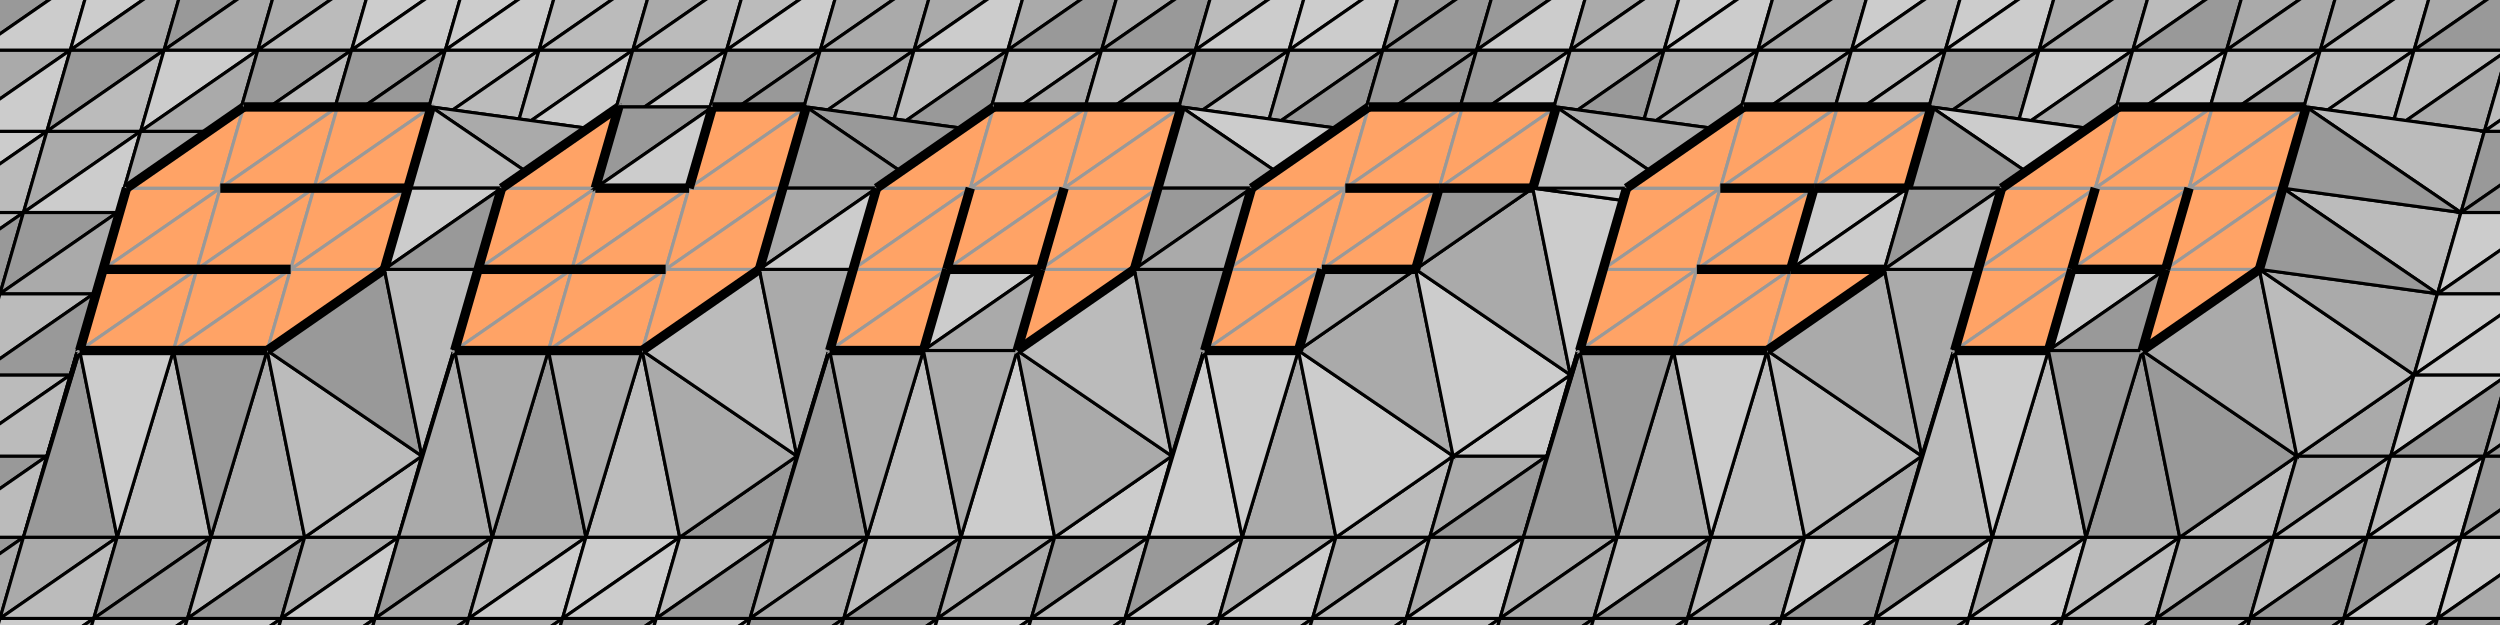 <?xml version="1.0" encoding="utf-8" ?>
<svg baseProfile="full" height="200" version="1.1" width="800" xmlns="http://www.w3.org/2000/svg" xmlns:ev="http://www.w3.org/2001/xml-events" xmlns:xlink="http://www.w3.org/1999/xlink"><rect width="100%" height="100%" fill="#333333" stroke="none"/><defs /><polygon fill="white" points="30.0,119.962 90.0,119.962 127.5,93.981 142.5,42.019 82.5,42.019 45.0,68.0 30.0,119.962" /><polygon fill="white" points="150.0,119.962 210.0,119.962 247.5,93.981 262.5,42.019 232.5,42.019 225.0,68.0 195.0,68.0 202.5,42.019 165.0,68.0 150.0,119.962" /><polygon fill="white" points="270.0,119.962 300.0,119.962 307.5,93.981 337.5,93.981 330.0,119.962 367.5,93.981 382.5,42.019 322.5,42.019 285.0,68.0 270.0,119.962" /><polygon fill="white" points="390.0,119.962 420.0,119.962 427.5,93.981 457.5,93.981 465.0,68.0 495.0,68.0 502.5,42.019 442.5,42.019 405.0,68.0 390.0,119.962" /><polygon fill="white" points="510.0,119.962 570.0,119.962 607.5,93.981 577.5,93.981 585.0,68.0 615.0,68.0 622.5,42.019 562.5,42.019 525.0,68.0 510.0,119.962" /><polygon fill="white" points="630.0,119.962 660.0,119.962 667.5,93.981 697.5,93.981 690.0,119.962 727.5,93.981 742.5,42.019 682.5,42.019 645.0,68.0 630.0,119.962" /><polygon fill="#BBBBBB" points="-97.5,223.885 -90.0,197.904 -60.0,197.904" stroke="black" stroke-width="1" /><polygon fill="#999999" points="-90.0,197.904 -82.5,171.923 -52.5,171.923" stroke="black" stroke-width="1" /><polygon fill="#AAAAAA" points="-82.5,171.923 -75.0,145.942 -45.0,145.942" stroke="black" stroke-width="1" /><polygon fill="#CCCCCC" points="-75.0,145.942 -67.5,119.962 -37.5,119.962" stroke="black" stroke-width="1" /><polygon fill="#BBBBBB" points="-67.5,119.962 -60.0,93.981 -30.0,93.981" stroke="black" stroke-width="1" /><polygon fill="#999999" points="-60.0,93.981 -52.5,68.0 -22.5,68.0" stroke="black" stroke-width="1" /><polygon fill="#AAAAAA" points="-52.5,68.0 -45.0,42.019 -15.0,42.019" stroke="black" stroke-width="1" /><polygon fill="#999999" points="-45.0,42.019 -37.5,16.038 -7.5,16.038" stroke="black" stroke-width="1" /><polygon fill="#BBBBBB" points="-37.5,16.038 -30.0,-9.942 0.0,-9.942" stroke="black" stroke-width="1" /><polygon fill="#CCCCCC" points="-30.0,-9.942 -22.5,-35.923 7.5,-35.923" stroke="black" stroke-width="1" /><polygon fill="#AAAAAA" points="-97.5,223.885 -67.5,223.885 -60.0,197.904" stroke="black" stroke-width="1" /><polygon fill="#CCCCCC" points="-90.0,197.904 -60.0,197.904 -52.5,171.923" stroke="black" stroke-width="1" /><polygon fill="#AAAAAA" points="-82.5,171.923 -52.5,171.923 -45.0,145.942" stroke="black" stroke-width="1" /><polygon fill="#BBBBBB" points="-75.0,145.942 -45.0,145.942 -37.5,119.962" stroke="black" stroke-width="1" /><polygon fill="#AAAAAA" points="-67.5,119.962 -37.5,119.962 -30.0,93.981" stroke="black" stroke-width="1" /><polygon fill="#CCCCCC" points="-60.0,93.981 -30.0,93.981 -22.5,68.0" stroke="black" stroke-width="1" /><polygon fill="#BBBBBB" points="-52.5,68.0 -22.5,68.0 -15.0,42.019" stroke="black" stroke-width="1" /><polygon fill="#AAAAAA" points="-45.0,42.019 -15.0,42.019 -7.5,16.038" stroke="black" stroke-width="1" /><polygon fill="#CCCCCC" points="-37.5,16.038 -7.5,16.038 0.0,-9.942" stroke="black" stroke-width="1" /><polygon fill="#AAAAAA" points="-30.0,-9.942 0.0,-9.942 7.5,-35.923" stroke="black" stroke-width="1" /><polygon fill="#AAAAAA" points="-67.5,223.885 -60.0,197.904 -30.0,197.904" stroke="black" stroke-width="1" /><polygon fill="#CCCCCC" points="-60.0,197.904 -52.5,171.923 -22.5,171.923" stroke="black" stroke-width="1" /><polygon fill="#999999" points="-52.5,171.923 -45.0,145.942 -15.0,145.942" stroke="black" stroke-width="1" /><polygon fill="#CCCCCC" points="-45.0,145.942 -37.5,119.962 -7.5,119.962" stroke="black" stroke-width="1" /><polygon fill="#AAAAAA" points="-37.5,119.962 -30.0,93.981 0.0,93.981" stroke="black" stroke-width="1" /><polygon fill="#BBBBBB" points="-30.0,93.981 -22.5,68.0 7.5,68.0" stroke="black" stroke-width="1" /><polygon fill="#CCCCCC" points="-22.5,68.0 -15.0,42.019 15.0,42.019" stroke="black" stroke-width="1" /><polygon fill="#AAAAAA" points="-15.0,42.019 -7.5,16.038 22.5,16.038" stroke="black" stroke-width="1" /><polygon fill="#999999" points="-7.5,16.038 0.0,-9.942 30.0,-9.942" stroke="black" stroke-width="1" /><polygon fill="#CCCCCC" points="0.0,-9.942 7.5,-35.923 37.5,-35.923" stroke="black" stroke-width="1" /><polygon fill="#BBBBBB" points="-67.5,223.885 -37.5,223.885 -30.0,197.904" stroke="black" stroke-width="1" /><polygon fill="#CCCCCC" points="-60.0,197.904 -30.0,197.904 -22.5,171.923" stroke="black" stroke-width="1" /><polygon fill="#AAAAAA" points="-52.5,171.923 -22.5,171.923 -15.0,145.942" stroke="black" stroke-width="1" /><polygon fill="#CCCCCC" points="-45.0,145.942 -15.0,145.942 -7.5,119.962" stroke="black" stroke-width="1" /><polygon fill="#BBBBBB" points="-37.5,119.962 -7.5,119.962 0.0,93.981" stroke="black" stroke-width="1" /><polygon fill="#999999" points="-30.0,93.981 0.0,93.981 7.5,68.0" stroke="black" stroke-width="1" /><polygon fill="#BBBBBB" points="-22.5,68.0 7.5,68.0 15.0,42.019" stroke="black" stroke-width="1" /><polygon fill="#CCCCCC" points="-15.0,42.019 15.0,42.019 22.5,16.038" stroke="black" stroke-width="1" /><polygon fill="#CCCCCC" points="-7.5,16.038 22.5,16.038 30.0,-9.942" stroke="black" stroke-width="1" /><polygon fill="#CCCCCC" points="0.0,-9.942 30.0,-9.942 37.5,-35.923" stroke="black" stroke-width="1" /><polygon fill="#CCCCCC" points="-37.5,223.885 -30.0,197.904 0.0,197.904" stroke="black" stroke-width="1" /><polygon fill="#999999" points="-30.0,197.904 -22.5,171.923 7.5,171.923" stroke="black" stroke-width="1" /><polygon fill="#999999" points="-22.5,171.923 -15.0,145.942 15.0,145.942" stroke="black" stroke-width="1" /><polygon fill="#BBBBBB" points="-15.0,145.942 -7.5,119.962 22.5,119.962" stroke="black" stroke-width="1" /><polygon fill="#BBBBBB" points="-7.5,119.962 0.0,93.981 30.0,93.981" stroke="black" stroke-width="1" /><polygon fill="#999999" points="0.0,93.981 7.5,68.0 37.5,68.0" stroke="black" stroke-width="1" /><polygon fill="#AAAAAA" points="7.5,68.0 15.0,42.019 45.0,42.019" stroke="black" stroke-width="1" /><polygon fill="#999999" points="15.0,42.019 22.5,16.038 52.5,16.038" stroke="black" stroke-width="1" /><polygon fill="#CCCCCC" points="22.5,16.038 30.0,-9.942 60.0,-9.942" stroke="black" stroke-width="1" /><polygon fill="#CCCCCC" points="30.0,-9.942 37.5,-35.923 67.5,-35.923" stroke="black" stroke-width="1" /><polygon fill="#999999" points="-37.5,223.885 -7.5,223.885 0.0,197.904" stroke="black" stroke-width="1" /><polygon fill="#AAAAAA" points="-30.0,197.904 0.0,197.904 7.5,171.923" stroke="black" stroke-width="1" /><polygon fill="#BBBBBB" points="-22.5,171.923 7.5,171.923 15.0,145.942" stroke="black" stroke-width="1" /><polygon fill="#BBBBBB" points="-15.0,145.942 15.0,145.942 22.5,119.962" stroke="black" stroke-width="1" /><polygon fill="#999999" points="-7.5,119.962 22.5,119.962 30.0,93.981" stroke="black" stroke-width="1" /><polygon fill="#AAAAAA" points="0.0,93.981 30.0,93.981 37.5,68.0" stroke="black" stroke-width="1" /><polygon fill="#CCCCCC" points="7.5,68.0 37.5,68.0 45.0,42.019" stroke="black" stroke-width="1" /><polygon fill="#BBBBBB" points="15.0,42.019 45.0,42.019 52.5,16.038" stroke="black" stroke-width="1" /><polygon fill="#AAAAAA" points="22.5,16.038 52.5,16.038 60.0,-9.942" stroke="black" stroke-width="1" /><polygon fill="#BBBBBB" points="30.0,-9.942 60.0,-9.942 67.5,-35.923" stroke="black" stroke-width="1" /><polygon fill="#CCCCCC" points="-7.5,223.885 0.0,197.904 30.0,197.904" stroke="black" stroke-width="1" /><polygon fill="#AAAAAA" points="0.0,197.904 7.5,171.923 37.5,171.923" stroke="black" stroke-width="1" /><polygon fill="#CCCCCC" points="30.0,93.981 37.5,68.0 67.5,68.0" stroke="black" stroke-width="1" /><polygon fill="#AAAAAA" points="37.5,68.0 45.0,42.019 75.0,42.019" stroke="black" stroke-width="1" /><polygon fill="#CCCCCC" points="45.0,42.019 52.5,16.038 82.5,16.038" stroke="black" stroke-width="1" /><polygon fill="#999999" points="52.5,16.038 60.0,-9.942 90.0,-9.942" stroke="black" stroke-width="1" /><polygon fill="#BBBBBB" points="60.0,-9.942 67.5,-35.923 97.5,-35.923" stroke="black" stroke-width="1" /><polygon fill="#AAAAAA" points="-7.5,223.885 22.5,223.885 30.0,197.904" stroke="black" stroke-width="1" /><polygon fill="#BBBBBB" points="0.0,197.904 30.0,197.904 37.5,171.923" stroke="black" stroke-width="1" /><polygon fill="#AAAAAA" points="37.5,68.0 67.5,68.0 75.0,42.019" stroke="black" stroke-width="1" /><polygon fill="#AAAAAA" points="45.0,42.019 75.0,42.019 82.5,16.038" stroke="black" stroke-width="1" /><polygon fill="#AAAAAA" points="52.5,16.038 82.5,16.038 90.0,-9.942" stroke="black" stroke-width="1" /><polygon fill="#AAAAAA" points="60.0,-9.942 90.0,-9.942 97.5,-35.923" stroke="black" stroke-width="1" /><polygon fill="#999999" points="7.5,171.923 15.0,145.942 25.5,112.167" stroke="black" stroke-width="1" /><polygon fill="#999999" points="15.0,145.942 22.5,119.962 33.0,86.187" stroke="black" stroke-width="1" /><polygon fill="#CCCCCC" points="22.5,119.962 30.0,93.981 40.5,60.206" stroke="black" stroke-width="1" /><polygon fill="#999999" points="7.5,171.923 37.5,171.923 25.5,112.167" stroke="black" stroke-width="1" /><polygon fill="#999999" points="30.0,93.981 40.5,60.206 67.5,68.0" stroke="black" stroke-width="1" /><polygon fill="#CCCCCC" points="22.5,223.885 30.0,197.904 60.0,197.904" stroke="black" stroke-width="1" /><polygon fill="#999999" points="30.0,197.904 37.5,171.923 67.5,171.923" stroke="black" stroke-width="1" /><polygon fill="#BBBBBB" points="67.5,68.0 75.0,42.019 105.0,42.019" stroke="black" stroke-width="1" /><polygon fill="#999999" points="75.0,42.019 82.5,16.038 112.5,16.038" stroke="black" stroke-width="1" /><polygon fill="#AAAAAA" points="82.5,16.038 90.0,-9.942 120.0,-9.942" stroke="black" stroke-width="1" /><polygon fill="#CCCCCC" points="90.0,-9.942 97.5,-35.923 127.5,-35.923" stroke="black" stroke-width="1" /><polygon fill="#999999" points="15.0,145.942 25.5,112.167 33.0,86.187" stroke="black" stroke-width="1" /><polygon fill="#BBBBBB" points="22.5,119.962 33.0,86.187 40.5,60.206" stroke="black" stroke-width="1" /><polygon fill="#BBBBBB" points="22.5,223.885 52.5,223.885 60.0,197.904" stroke="black" stroke-width="1" /><polygon fill="#999999" points="30.0,197.904 60.0,197.904 67.5,171.923" stroke="black" stroke-width="1" /><polygon fill="#BBBBBB" points="75.0,42.019 105.0,42.019 112.5,16.038" stroke="black" stroke-width="1" /><polygon fill="#BBBBBB" points="82.5,16.038 112.5,16.038 120.0,-9.942" stroke="black" stroke-width="1" /><polygon fill="#BBBBBB" points="90.0,-9.942 120.0,-9.942 127.5,-35.923" stroke="black" stroke-width="1" /><polygon fill="#BBBBBB" points="37.5,171.923 67.5,171.923 55.5,112.167" stroke="black" stroke-width="1" /><polygon fill="#AAAAAA" points="67.5,68.0 78.0,34.225 105.0,42.019" stroke="black" stroke-width="1" /><polygon fill="#CCCCCC" points="37.5,171.923 25.5,112.167 55.5,112.167" stroke="black" stroke-width="1" /><polygon fill="#999999" points="40.5,60.206 67.5,68.0 78.0,34.225" stroke="black" stroke-width="1" /><polygon fill="#CCCCCC" points="52.5,223.885 60.0,197.904 90.0,197.904" stroke="black" stroke-width="1" /><polygon fill="#BBBBBB" points="60.0,197.904 67.5,171.923 97.5,171.923" stroke="black" stroke-width="1" /><polygon fill="#999999" points="105.0,42.019 112.5,16.038 142.5,16.038" stroke="black" stroke-width="1" /><polygon fill="#CCCCCC" points="112.5,16.038 120.0,-9.942 150.0,-9.942" stroke="black" stroke-width="1" /><polygon fill="#BBBBBB" points="120.0,-9.942 127.5,-35.923 157.5,-35.923" stroke="black" stroke-width="1" /><polygon fill="#FFA366" points="25.5,112.167 33.0,86.187 63.0,86.187" stroke="#999999" stroke-width="1" /><polygon fill="#FFA366" points="33.0,86.187 40.5,60.206 70.5,60.206" stroke="#999999" stroke-width="1" /><polygon fill="#AAAAAA" points="52.5,223.885 82.5,223.885 90.0,197.904" stroke="black" stroke-width="1" /><polygon fill="#999999" points="60.0,197.904 90.0,197.904 97.5,171.923" stroke="black" stroke-width="1" /><polygon fill="#999999" points="105.0,42.019 135.0,42.019 142.5,16.038" stroke="black" stroke-width="1" /><polygon fill="#CCCCCC" points="112.5,16.038 142.5,16.038 150.0,-9.942" stroke="black" stroke-width="1" /><polygon fill="#999999" points="120.0,-9.942 150.0,-9.942 157.5,-35.923" stroke="black" stroke-width="1" /><polygon fill="#AAAAAA" points="78.0,34.225 105.0,42.019 135.0,42.019" stroke="black" stroke-width="1" /><polygon fill="#FFA366" points="25.5,112.167 55.5,112.167 63.0,86.187" stroke="#999999" stroke-width="1" /><polygon fill="#FFA366" points="33.0,86.187 63.0,86.187 70.5,60.206" stroke="#999999" stroke-width="1" /><polygon fill="#FFA366" points="40.5,60.206 70.5,60.206 78.0,34.225" stroke="#999999" stroke-width="1" /><polygon fill="#AAAAAA" points="67.5,171.923 97.5,171.923 85.5,112.167" stroke="black" stroke-width="1" /><polygon fill="#999999" points="67.5,171.923 55.5,112.167 85.5,112.167" stroke="black" stroke-width="1" /><polygon fill="#BBBBBB" points="82.5,223.885 90.0,197.904 120.0,197.904" stroke="black" stroke-width="1" /><polygon fill="#AAAAAA" points="90.0,197.904 97.5,171.923 127.5,171.923" stroke="black" stroke-width="1" /><polygon fill="#BBBBBB" points="135.0,42.019 142.5,16.038 172.5,16.038" stroke="black" stroke-width="1" /><polygon fill="#CCCCCC" points="142.5,16.038 150.0,-9.942 180.0,-9.942" stroke="black" stroke-width="1" /><polygon fill="#AAAAAA" points="150.0,-9.942 157.5,-35.923 187.5,-35.923" stroke="black" stroke-width="1" /><polygon fill="#BBBBBB" points="78.0,34.225 108.0,34.225 135.0,42.019" stroke="black" stroke-width="1" /><polygon fill="#FFA366" points="55.5,112.167 63.0,86.187 93.0,86.187" stroke="#999999" stroke-width="1" /><polygon fill="#FFA366" points="63.0,86.187 70.5,60.206 100.5,60.206" stroke="#999999" stroke-width="1" /><polygon fill="#FFA366" points="70.5,60.206 78.0,34.225 108.0,34.225" stroke="#999999" stroke-width="1" /><polygon fill="#AAAAAA" points="82.5,223.885 112.5,223.885 120.0,197.904" stroke="black" stroke-width="1" /><polygon fill="#CCCCCC" points="90.0,197.904 120.0,197.904 127.5,171.923" stroke="black" stroke-width="1" /><polygon fill="#BBBBBB" points="97.5,171.923 127.5,171.923 135.0,145.942" stroke="black" stroke-width="1" /><polygon fill="#BBBBBB" points="135.0,42.019 165.0,42.019 172.5,16.038" stroke="black" stroke-width="1" /><polygon fill="#CCCCCC" points="142.5,16.038 172.5,16.038 180.0,-9.942" stroke="black" stroke-width="1" /><polygon fill="#999999" points="150.0,-9.942 180.0,-9.942 187.5,-35.923" stroke="black" stroke-width="1" /><polygon fill="#BBBBBB" points="97.5,171.923 85.5,112.167 135.0,145.942" stroke="black" stroke-width="1" /><polygon fill="#BBBBBB" points="108.0,34.225 135.0,42.019 165.0,42.019" stroke="black" stroke-width="1" /><polygon fill="#FFA366" points="55.5,112.167 85.5,112.167 93.0,86.187" stroke="#999999" stroke-width="1" /><polygon fill="#FFA366" points="63.0,86.187 93.0,86.187 100.5,60.206" stroke="#999999" stroke-width="1" /><polygon fill="#FFA366" points="70.5,60.206 100.5,60.206 108.0,34.225" stroke="#999999" stroke-width="1" /><polygon fill="#AAAAAA" points="112.5,223.885 120.0,197.904 150.0,197.904" stroke="black" stroke-width="1" /><polygon fill="#999999" points="120.0,197.904 127.5,171.923 157.5,171.923" stroke="black" stroke-width="1" /><polygon fill="#BBBBBB" points="165.0,42.019 172.5,16.038 202.5,16.038" stroke="black" stroke-width="1" /><polygon fill="#BBBBBB" points="172.5,16.038 180.0,-9.942 210.0,-9.942" stroke="black" stroke-width="1" /><polygon fill="#AAAAAA" points="180.0,-9.942 187.5,-35.923 217.5,-35.923" stroke="black" stroke-width="1" /><polygon fill="#999999" points="85.5,112.167 135.0,145.942 123.0,86.187" stroke="black" stroke-width="1" /><polygon fill="#AAAAAA" points="108.0,34.225 138.0,34.225 165.0,42.019" stroke="black" stroke-width="1" /><polygon fill="#FFA366" points="85.5,112.167 93.0,86.187 123.0,86.187" stroke="#999999" stroke-width="1" /><polygon fill="#FFA366" points="93.0,86.187 100.5,60.206 130.5,60.206" stroke="#999999" stroke-width="1" /><polygon fill="#FFA366" points="100.5,60.206 108.0,34.225 138.0,34.225" stroke="#999999" stroke-width="1" /><polygon fill="#999999" points="112.5,223.885 142.5,223.885 150.0,197.904" stroke="black" stroke-width="1" /><polygon fill="#AAAAAA" points="120.0,197.904 150.0,197.904 157.5,171.923" stroke="black" stroke-width="1" /><polygon fill="#CCCCCC" points="165.0,42.019 195.0,42.019 202.5,16.038" stroke="black" stroke-width="1" /><polygon fill="#BBBBBB" points="172.5,16.038 202.5,16.038 210.0,-9.942" stroke="black" stroke-width="1" /><polygon fill="#BBBBBB" points="180.0,-9.942 210.0,-9.942 217.5,-35.923" stroke="black" stroke-width="1" /><polygon fill="#BBBBBB" points="127.5,171.923 135.0,145.942 145.5,112.167" stroke="black" stroke-width="1" /><polygon fill="#AAAAAA" points="138.0,34.225 165.0,42.019 195.0,42.019" stroke="black" stroke-width="1" /><polygon fill="#FFA366" points="93.0,86.187 123.0,86.187 130.5,60.206" stroke="#999999" stroke-width="1" /><polygon fill="#FFA366" points="100.5,60.206 130.5,60.206 138.0,34.225" stroke="#999999" stroke-width="1" /><polygon fill="#AAAAAA" points="127.5,171.923 157.5,171.923 145.5,112.167" stroke="black" stroke-width="1" /><polygon fill="#AAAAAA" points="138.0,34.225 187.5,68.0 195.0,42.019" stroke="black" stroke-width="1" /><polygon fill="#BBBBBB" points="135.0,145.942 123.0,86.187 153.0,86.187" stroke="black" stroke-width="1" /><polygon fill="#BBBBBB" points="130.5,60.206 138.0,34.225 187.5,68.0" stroke="black" stroke-width="1" /><polygon fill="#AAAAAA" points="142.5,223.885 150.0,197.904 180.0,197.904" stroke="black" stroke-width="1" /><polygon fill="#BBBBBB" points="150.0,197.904 157.5,171.923 187.5,171.923" stroke="black" stroke-width="1" /><polygon fill="#CCCCCC" points="187.5,68.0 195.0,42.019 225.0,42.019" stroke="black" stroke-width="1" /><polygon fill="#999999" points="195.0,42.019 202.5,16.038 232.5,16.038" stroke="black" stroke-width="1" /><polygon fill="#AAAAAA" points="202.5,16.038 210.0,-9.942 240.0,-9.942" stroke="black" stroke-width="1" /><polygon fill="#CCCCCC" points="210.0,-9.942 217.5,-35.923 247.5,-35.923" stroke="black" stroke-width="1" /><polygon fill="#999999" points="135.0,145.942 145.5,112.167 153.0,86.187" stroke="black" stroke-width="1" /><polygon fill="#AAAAAA" points="130.5,60.206 160.5,60.206 187.5,68.0" stroke="black" stroke-width="1" /><polygon fill="#CCCCCC" points="123.0,86.187 130.5,60.206 160.5,60.206" stroke="black" stroke-width="1" /><polygon fill="#CCCCCC" points="142.5,223.885 172.5,223.885 180.0,197.904" stroke="black" stroke-width="1" /><polygon fill="#CCCCCC" points="150.0,197.904 180.0,197.904 187.5,171.923" stroke="black" stroke-width="1" /><polygon fill="#CCCCCC" points="195.0,42.019 225.0,42.019 232.5,16.038" stroke="black" stroke-width="1" /><polygon fill="#BBBBBB" points="202.5,16.038 232.5,16.038 240.0,-9.942" stroke="black" stroke-width="1" /><polygon fill="#999999" points="210.0,-9.942 240.0,-9.942 247.5,-35.923" stroke="black" stroke-width="1" /><polygon fill="#999999" points="123.0,86.187 153.0,86.187 160.5,60.206" stroke="black" stroke-width="1" /><polygon fill="#999999" points="157.5,171.923 187.5,171.923 175.5,112.167" stroke="black" stroke-width="1" /><polygon fill="#BBBBBB" points="187.5,68.0 198.0,34.225 225.0,42.019" stroke="black" stroke-width="1" /><polygon fill="#AAAAAA" points="157.5,171.923 145.5,112.167 175.5,112.167" stroke="black" stroke-width="1" /><polygon fill="#999999" points="160.5,60.206 187.5,68.0 198.0,34.225" stroke="black" stroke-width="1" /><polygon fill="#999999" points="172.5,223.885 180.0,197.904 210.0,197.904" stroke="black" stroke-width="1" /><polygon fill="#CCCCCC" points="180.0,197.904 187.5,171.923 217.5,171.923" stroke="black" stroke-width="1" /><polygon fill="#999999" points="225.0,42.019 232.5,16.038 262.5,16.038" stroke="black" stroke-width="1" /><polygon fill="#BBBBBB" points="232.5,16.038 240.0,-9.942 270.0,-9.942" stroke="black" stroke-width="1" /><polygon fill="#AAAAAA" points="240.0,-9.942 247.5,-35.923 277.5,-35.923" stroke="black" stroke-width="1" /><polygon fill="#FFA366" points="145.5,112.167 153.0,86.187 183.0,86.187" stroke="#999999" stroke-width="1" /><polygon fill="#FFA366" points="153.0,86.187 160.5,60.206 190.5,60.206" stroke="#999999" stroke-width="1" /><polygon fill="#999999" points="172.5,223.885 202.5,223.885 210.0,197.904" stroke="black" stroke-width="1" /><polygon fill="#CCCCCC" points="180.0,197.904 210.0,197.904 217.5,171.923" stroke="black" stroke-width="1" /><polygon fill="#999999" points="225.0,42.019 255.0,42.019 262.5,16.038" stroke="black" stroke-width="1" /><polygon fill="#CCCCCC" points="232.5,16.038 262.5,16.038 270.0,-9.942" stroke="black" stroke-width="1" /><polygon fill="#999999" points="240.0,-9.942 270.0,-9.942 277.5,-35.923" stroke="black" stroke-width="1" /><polygon fill="#BBBBBB" points="198.0,34.225 225.0,42.019 255.0,42.019" stroke="black" stroke-width="1" /><polygon fill="#FFA366" points="145.5,112.167 175.5,112.167 183.0,86.187" stroke="#999999" stroke-width="1" /><polygon fill="#FFA366" points="153.0,86.187 183.0,86.187 190.5,60.206" stroke="#999999" stroke-width="1" /><polygon fill="#FFA366" points="160.5,60.206 190.5,60.206 198.0,34.225" stroke="#999999" stroke-width="1" /><polygon fill="#BBBBBB" points="187.5,171.923 217.5,171.923 205.5,112.167" stroke="black" stroke-width="1" /><polygon fill="#AAAAAA" points="187.5,171.923 175.5,112.167 205.5,112.167" stroke="black" stroke-width="1" /><polygon fill="#CCCCCC" points="202.5,223.885 210.0,197.904 240.0,197.904" stroke="black" stroke-width="1" /><polygon fill="#BBBBBB" points="210.0,197.904 217.5,171.923 247.5,171.923" stroke="black" stroke-width="1" /><polygon fill="#AAAAAA" points="255.0,42.019 262.5,16.038 292.5,16.038" stroke="black" stroke-width="1" /><polygon fill="#AAAAAA" points="262.5,16.038 270.0,-9.942 300.0,-9.942" stroke="black" stroke-width="1" /><polygon fill="#CCCCCC" points="270.0,-9.942 277.5,-35.923 307.5,-35.923" stroke="black" stroke-width="1" /><polygon fill="#999999" points="198.0,34.225 228.0,34.225 255.0,42.019" stroke="black" stroke-width="1" /><polygon fill="#FFA366" points="175.5,112.167 183.0,86.187 213.0,86.187" stroke="#999999" stroke-width="1" /><polygon fill="#FFA366" points="183.0,86.187 190.5,60.206 220.5,60.206" stroke="#999999" stroke-width="1" /><polygon fill="#999999" points="190.5,60.206 198.0,34.225 228.0,34.225" stroke="black" stroke-width="1" /><polygon fill="#CCCCCC" points="202.5,223.885 232.5,223.885 240.0,197.904" stroke="black" stroke-width="1" /><polygon fill="#999999" points="210.0,197.904 240.0,197.904 247.5,171.923" stroke="black" stroke-width="1" /><polygon fill="#999999" points="217.5,171.923 247.5,171.923 255.0,145.942" stroke="black" stroke-width="1" /><polygon fill="#AAAAAA" points="255.0,42.019 285.0,42.019 292.5,16.038" stroke="black" stroke-width="1" /><polygon fill="#AAAAAA" points="262.5,16.038 292.5,16.038 300.0,-9.942" stroke="black" stroke-width="1" /><polygon fill="#AAAAAA" points="270.0,-9.942 300.0,-9.942 307.5,-35.923" stroke="black" stroke-width="1" /><polygon fill="#AAAAAA" points="217.5,171.923 205.5,112.167 255.0,145.942" stroke="black" stroke-width="1" /><polygon fill="#999999" points="228.0,34.225 255.0,42.019 285.0,42.019" stroke="black" stroke-width="1" /><polygon fill="#FFA366" points="175.5,112.167 205.5,112.167 213.0,86.187" stroke="#999999" stroke-width="1" /><polygon fill="#FFA366" points="183.0,86.187 213.0,86.187 220.5,60.206" stroke="#999999" stroke-width="1" /><polygon fill="#CCCCCC" points="190.5,60.206 220.5,60.206 228.0,34.225" stroke="black" stroke-width="1" /><polygon fill="#999999" points="232.5,223.885 240.0,197.904 270.0,197.904" stroke="black" stroke-width="1" /><polygon fill="#AAAAAA" points="240.0,197.904 247.5,171.923 277.5,171.923" stroke="black" stroke-width="1" /><polygon fill="#BBBBBB" points="285.0,42.019 292.5,16.038 322.5,16.038" stroke="black" stroke-width="1" /><polygon fill="#AAAAAA" points="292.5,16.038 300.0,-9.942 330.0,-9.942" stroke="black" stroke-width="1" /><polygon fill="#999999" points="300.0,-9.942 307.5,-35.923 337.5,-35.923" stroke="black" stroke-width="1" /><polygon fill="#BBBBBB" points="205.5,112.167 255.0,145.942 243.0,86.187" stroke="black" stroke-width="1" /><polygon fill="#AAAAAA" points="228.0,34.225 258.0,34.225 285.0,42.019" stroke="black" stroke-width="1" /><polygon fill="#FFA366" points="205.5,112.167 213.0,86.187 243.0,86.187" stroke="#999999" stroke-width="1" /><polygon fill="#FFA366" points="213.0,86.187 220.5,60.206 250.5,60.206" stroke="#999999" stroke-width="1" /><polygon fill="#FFA366" points="220.5,60.206 228.0,34.225 258.0,34.225" stroke="#999999" stroke-width="1" /><polygon fill="#AAAAAA" points="232.5,223.885 262.5,223.885 270.0,197.904" stroke="black" stroke-width="1" /><polygon fill="#AAAAAA" points="240.0,197.904 270.0,197.904 277.5,171.923" stroke="black" stroke-width="1" /><polygon fill="#999999" points="285.0,42.019 315.0,42.019 322.5,16.038" stroke="black" stroke-width="1" /><polygon fill="#CCCCCC" points="292.5,16.038 322.5,16.038 330.0,-9.942" stroke="black" stroke-width="1" /><polygon fill="#999999" points="300.0,-9.942 330.0,-9.942 337.5,-35.923" stroke="black" stroke-width="1" /><polygon fill="#999999" points="247.5,171.923 255.0,145.942 265.5,112.167" stroke="black" stroke-width="1" /><polygon fill="#CCCCCC" points="258.0,34.225 285.0,42.019 315.0,42.019" stroke="black" stroke-width="1" /><polygon fill="#FFA366" points="213.0,86.187 243.0,86.187 250.5,60.206" stroke="#999999" stroke-width="1" /><polygon fill="#FFA366" points="220.5,60.206 250.5,60.206 258.0,34.225" stroke="#999999" stroke-width="1" /><polygon fill="#999999" points="247.5,171.923 277.5,171.923 265.5,112.167" stroke="black" stroke-width="1" /><polygon fill="#999999" points="258.0,34.225 307.5,68.0 315.0,42.019" stroke="black" stroke-width="1" /><polygon fill="#AAAAAA" points="255.0,145.942 243.0,86.187 273.0,86.187" stroke="black" stroke-width="1" /><polygon fill="#999999" points="250.5,60.206 258.0,34.225 307.5,68.0" stroke="black" stroke-width="1" /><polygon fill="#999999" points="262.5,223.885 270.0,197.904 300.0,197.904" stroke="black" stroke-width="1" /><polygon fill="#BBBBBB" points="270.0,197.904 277.5,171.923 307.5,171.923" stroke="black" stroke-width="1" /><polygon fill="#CCCCCC" points="307.5,68.0 315.0,42.019 345.0,42.019" stroke="black" stroke-width="1" /><polygon fill="#BBBBBB" points="315.0,42.019 322.5,16.038 352.5,16.038" stroke="black" stroke-width="1" /><polygon fill="#AAAAAA" points="322.5,16.038 330.0,-9.942 360.0,-9.942" stroke="black" stroke-width="1" /><polygon fill="#CCCCCC" points="330.0,-9.942 337.5,-35.923 367.5,-35.923" stroke="black" stroke-width="1" /><polygon fill="#BBBBBB" points="255.0,145.942 265.5,112.167 273.0,86.187" stroke="black" stroke-width="1" /><polygon fill="#999999" points="250.5,60.206 280.5,60.206 307.5,68.0" stroke="black" stroke-width="1" /><polygon fill="#AAAAAA" points="243.0,86.187 250.5,60.206 280.5,60.206" stroke="black" stroke-width="1" /><polygon fill="#BBBBBB" points="262.5,223.885 292.5,223.885 300.0,197.904" stroke="black" stroke-width="1" /><polygon fill="#999999" points="270.0,197.904 300.0,197.904 307.5,171.923" stroke="black" stroke-width="1" /><polygon fill="#AAAAAA" points="315.0,42.019 345.0,42.019 352.5,16.038" stroke="black" stroke-width="1" /><polygon fill="#999999" points="322.5,16.038 352.5,16.038 360.0,-9.942" stroke="black" stroke-width="1" /><polygon fill="#BBBBBB" points="330.0,-9.942 360.0,-9.942 367.5,-35.923" stroke="black" stroke-width="1" /><polygon fill="#CCCCCC" points="243.0,86.187 273.0,86.187 280.5,60.206" stroke="black" stroke-width="1" /><polygon fill="#BBBBBB" points="277.5,171.923 307.5,171.923 295.5,112.167" stroke="black" stroke-width="1" /><polygon fill="#CCCCCC" points="307.5,68.0 318.0,34.225 345.0,42.019" stroke="black" stroke-width="1" /><polygon fill="#AAAAAA" points="277.5,171.923 265.5,112.167 295.5,112.167" stroke="black" stroke-width="1" /><polygon fill="#AAAAAA" points="280.5,60.206 307.5,68.0 318.0,34.225" stroke="black" stroke-width="1" /><polygon fill="#CCCCCC" points="292.5,223.885 300.0,197.904 330.0,197.904" stroke="black" stroke-width="1" /><polygon fill="#AAAAAA" points="300.0,197.904 307.5,171.923 337.5,171.923" stroke="black" stroke-width="1" /><polygon fill="#BBBBBB" points="345.0,42.019 352.5,16.038 382.5,16.038" stroke="black" stroke-width="1" /><polygon fill="#AAAAAA" points="352.5,16.038 360.0,-9.942 390.0,-9.942" stroke="black" stroke-width="1" /><polygon fill="#999999" points="360.0,-9.942 367.5,-35.923 397.5,-35.923" stroke="black" stroke-width="1" /><polygon fill="#FFA366" points="265.5,112.167 273.0,86.187 303.0,86.187" stroke="#999999" stroke-width="1" /><polygon fill="#FFA366" points="273.0,86.187 280.5,60.206 310.5,60.206" stroke="#999999" stroke-width="1" /><polygon fill="#AAAAAA" points="292.5,223.885 322.5,223.885 330.0,197.904" stroke="black" stroke-width="1" /><polygon fill="#AAAAAA" points="300.0,197.904 330.0,197.904 337.5,171.923" stroke="black" stroke-width="1" /><polygon fill="#AAAAAA" points="345.0,42.019 375.0,42.019 382.5,16.038" stroke="black" stroke-width="1" /><polygon fill="#999999" points="352.5,16.038 382.5,16.038 390.0,-9.942" stroke="black" stroke-width="1" /><polygon fill="#BBBBBB" points="360.0,-9.942 390.0,-9.942 397.5,-35.923" stroke="black" stroke-width="1" /><polygon fill="#CCCCCC" points="318.0,34.225 345.0,42.019 375.0,42.019" stroke="black" stroke-width="1" /><polygon fill="#FFA366" points="265.5,112.167 295.5,112.167 303.0,86.187" stroke="#999999" stroke-width="1" /><polygon fill="#FFA366" points="273.0,86.187 303.0,86.187 310.5,60.206" stroke="#999999" stroke-width="1" /><polygon fill="#FFA366" points="280.5,60.206 310.5,60.206 318.0,34.225" stroke="#999999" stroke-width="1" /><polygon fill="#CCCCCC" points="307.5,171.923 337.5,171.923 325.5,112.167" stroke="black" stroke-width="1" /><polygon fill="#AAAAAA" points="307.5,171.923 295.5,112.167 325.5,112.167" stroke="black" stroke-width="1" /><polygon fill="#BBBBBB" points="322.5,223.885 330.0,197.904 360.0,197.904" stroke="black" stroke-width="1" /><polygon fill="#999999" points="330.0,197.904 337.5,171.923 367.5,171.923" stroke="black" stroke-width="1" /><polygon fill="#999999" points="375.0,42.019 382.5,16.038 412.5,16.038" stroke="black" stroke-width="1" /><polygon fill="#BBBBBB" points="382.5,16.038 390.0,-9.942 420.0,-9.942" stroke="black" stroke-width="1" /><polygon fill="#AAAAAA" points="390.0,-9.942 397.5,-35.923 427.5,-35.923" stroke="black" stroke-width="1" /><polygon fill="#CCCCCC" points="318.0,34.225 348.0,34.225 375.0,42.019" stroke="black" stroke-width="1" /><polygon fill="#CCCCCC" points="295.5,112.167 303.0,86.187 333.0,86.187" stroke="black" stroke-width="1" /><polygon fill="#FFA366" points="303.0,86.187 310.5,60.206 340.5,60.206" stroke="#999999" stroke-width="1" /><polygon fill="#FFA366" points="310.5,60.206 318.0,34.225 348.0,34.225" stroke="#999999" stroke-width="1" /><polygon fill="#AAAAAA" points="322.5,223.885 352.5,223.885 360.0,197.904" stroke="black" stroke-width="1" /><polygon fill="#BBBBBB" points="330.0,197.904 360.0,197.904 367.5,171.923" stroke="black" stroke-width="1" /><polygon fill="#CCCCCC" points="337.5,171.923 367.5,171.923 375.0,145.942" stroke="black" stroke-width="1" /><polygon fill="#BBBBBB" points="375.0,42.019 405.0,42.019 412.5,16.038" stroke="black" stroke-width="1" /><polygon fill="#CCCCCC" points="382.5,16.038 412.5,16.038 420.0,-9.942" stroke="black" stroke-width="1" /><polygon fill="#999999" points="390.0,-9.942 420.0,-9.942 427.5,-35.923" stroke="black" stroke-width="1" /><polygon fill="#AAAAAA" points="337.5,171.923 325.5,112.167 375.0,145.942" stroke="black" stroke-width="1" /><polygon fill="#CCCCCC" points="348.0,34.225 375.0,42.019 405.0,42.019" stroke="black" stroke-width="1" /><polygon fill="#AAAAAA" points="295.5,112.167 325.5,112.167 333.0,86.187" stroke="black" stroke-width="1" /><polygon fill="#FFA366" points="303.0,86.187 333.0,86.187 340.5,60.206" stroke="#999999" stroke-width="1" /><polygon fill="#FFA366" points="310.5,60.206 340.5,60.206 348.0,34.225" stroke="#999999" stroke-width="1" /><polygon fill="#BBBBBB" points="352.5,223.885 360.0,197.904 390.0,197.904" stroke="black" stroke-width="1" /><polygon fill="#999999" points="360.0,197.904 367.5,171.923 397.5,171.923" stroke="black" stroke-width="1" /><polygon fill="#AAAAAA" points="405.0,42.019 412.5,16.038 442.5,16.038" stroke="black" stroke-width="1" /><polygon fill="#CCCCCC" points="412.5,16.038 420.0,-9.942 450.0,-9.942" stroke="black" stroke-width="1" /><polygon fill="#BBBBBB" points="420.0,-9.942 427.5,-35.923 457.5,-35.923" stroke="black" stroke-width="1" /><polygon fill="#BBBBBB" points="325.5,112.167 375.0,145.942 363.0,86.187" stroke="black" stroke-width="1" /><polygon fill="#BBBBBB" points="348.0,34.225 378.0,34.225 405.0,42.019" stroke="black" stroke-width="1" /><polygon fill="#FFA366" points="325.5,112.167 333.0,86.187 363.0,86.187" stroke="#999999" stroke-width="1" /><polygon fill="#FFA366" points="333.0,86.187 340.5,60.206 370.5,60.206" stroke="#999999" stroke-width="1" /><polygon fill="#FFA366" points="340.5,60.206 348.0,34.225 378.0,34.225" stroke="#999999" stroke-width="1" /><polygon fill="#999999" points="352.5,223.885 382.5,223.885 390.0,197.904" stroke="black" stroke-width="1" /><polygon fill="#CCCCCC" points="360.0,197.904 390.0,197.904 397.5,171.923" stroke="black" stroke-width="1" /><polygon fill="#999999" points="405.0,42.019 435.0,42.019 442.5,16.038" stroke="black" stroke-width="1" /><polygon fill="#CCCCCC" points="412.5,16.038 442.5,16.038 450.0,-9.942" stroke="black" stroke-width="1" /><polygon fill="#BBBBBB" points="420.0,-9.942 450.0,-9.942 457.5,-35.923" stroke="black" stroke-width="1" /><polygon fill="#999999" points="367.5,171.923 375.0,145.942 385.5,112.167" stroke="black" stroke-width="1" /><polygon fill="#CCCCCC" points="378.0,34.225 405.0,42.019 435.0,42.019" stroke="black" stroke-width="1" /><polygon fill="#FFA366" points="333.0,86.187 363.0,86.187 370.5,60.206" stroke="#999999" stroke-width="1" /><polygon fill="#FFA366" points="340.5,60.206 370.5,60.206 378.0,34.225" stroke="#999999" stroke-width="1" /><polygon fill="#CCCCCC" points="367.5,171.923 397.5,171.923 385.5,112.167" stroke="black" stroke-width="1" /><polygon fill="#CCCCCC" points="378.0,34.225 427.5,68.0 435.0,42.019" stroke="black" stroke-width="1" /><polygon fill="#999999" points="375.0,145.942 363.0,86.187 393.0,86.187" stroke="black" stroke-width="1" /><polygon fill="#AAAAAA" points="370.5,60.206 378.0,34.225 427.5,68.0" stroke="black" stroke-width="1" /><polygon fill="#BBBBBB" points="382.5,223.885 390.0,197.904 420.0,197.904" stroke="black" stroke-width="1" /><polygon fill="#AAAAAA" points="390.0,197.904 397.5,171.923 427.5,171.923" stroke="black" stroke-width="1" /><polygon fill="#CCCCCC" points="427.5,68.0 435.0,42.019 465.0,42.019" stroke="black" stroke-width="1" /><polygon fill="#999999" points="435.0,42.019 442.5,16.038 472.5,16.038" stroke="black" stroke-width="1" /><polygon fill="#999999" points="442.5,16.038 450.0,-9.942 480.0,-9.942" stroke="black" stroke-width="1" /><polygon fill="#BBBBBB" points="450.0,-9.942 457.5,-35.923 487.5,-35.923" stroke="black" stroke-width="1" /><polygon fill="#BBBBBB" points="375.0,145.942 385.5,112.167 393.0,86.187" stroke="black" stroke-width="1" /><polygon fill="#CCCCCC" points="370.5,60.206 400.5,60.206 427.5,68.0" stroke="black" stroke-width="1" /><polygon fill="#999999" points="363.0,86.187 370.5,60.206 400.5,60.206" stroke="black" stroke-width="1" /><polygon fill="#AAAAAA" points="382.5,223.885 412.5,223.885 420.0,197.904" stroke="black" stroke-width="1" /><polygon fill="#CCCCCC" points="390.0,197.904 420.0,197.904 427.5,171.923" stroke="black" stroke-width="1" /><polygon fill="#999999" points="435.0,42.019 465.0,42.019 472.5,16.038" stroke="black" stroke-width="1" /><polygon fill="#999999" points="442.5,16.038 472.5,16.038 480.0,-9.942" stroke="black" stroke-width="1" /><polygon fill="#CCCCCC" points="450.0,-9.942 480.0,-9.942 487.5,-35.923" stroke="black" stroke-width="1" /><polygon fill="#AAAAAA" points="363.0,86.187 393.0,86.187 400.5,60.206" stroke="black" stroke-width="1" /><polygon fill="#AAAAAA" points="397.5,171.923 427.5,171.923 415.5,112.167" stroke="black" stroke-width="1" /><polygon fill="#AAAAAA" points="427.5,68.0 438.0,34.225 465.0,42.019" stroke="black" stroke-width="1" /><polygon fill="#CCCCCC" points="397.5,171.923 385.5,112.167 415.5,112.167" stroke="black" stroke-width="1" /><polygon fill="#BBBBBB" points="400.5,60.206 427.5,68.0 438.0,34.225" stroke="black" stroke-width="1" /><polygon fill="#BBBBBB" points="412.5,223.885 420.0,197.904 450.0,197.904" stroke="black" stroke-width="1" /><polygon fill="#AAAAAA" points="420.0,197.904 427.5,171.923 457.5,171.923" stroke="black" stroke-width="1" /><polygon fill="#999999" points="465.0,42.019 472.5,16.038 502.5,16.038" stroke="black" stroke-width="1" /><polygon fill="#999999" points="472.5,16.038 480.0,-9.942 510.0,-9.942" stroke="black" stroke-width="1" /><polygon fill="#CCCCCC" points="480.0,-9.942 487.5,-35.923 517.5,-35.923" stroke="black" stroke-width="1" /><polygon fill="#FFA366" points="385.5,112.167 393.0,86.187 423.0,86.187" stroke="#999999" stroke-width="1" /><polygon fill="#FFA366" points="393.0,86.187 400.5,60.206 430.5,60.206" stroke="#999999" stroke-width="1" /><polygon fill="#CCCCCC" points="412.5,223.885 442.5,223.885 450.0,197.904" stroke="black" stroke-width="1" /><polygon fill="#BBBBBB" points="420.0,197.904 450.0,197.904 457.5,171.923" stroke="black" stroke-width="1" /><polygon fill="#BBBBBB" points="427.5,171.923 457.5,171.923 465.0,145.942" stroke="black" stroke-width="1" /><polygon fill="#CCCCCC" points="465.0,42.019 495.0,42.019 502.5,16.038" stroke="black" stroke-width="1" /><polygon fill="#CCCCCC" points="472.5,16.038 502.5,16.038 510.0,-9.942" stroke="black" stroke-width="1" /><polygon fill="#999999" points="480.0,-9.942 510.0,-9.942 517.5,-35.923" stroke="black" stroke-width="1" /><polygon fill="#CCCCCC" points="427.5,171.923 415.5,112.167 465.0,145.942" stroke="black" stroke-width="1" /><polygon fill="#999999" points="438.0,34.225 465.0,42.019 495.0,42.019" stroke="black" stroke-width="1" /><polygon fill="#FFA366" points="385.5,112.167 415.5,112.167 423.0,86.187" stroke="#999999" stroke-width="1" /><polygon fill="#FFA366" points="393.0,86.187 423.0,86.187 430.5,60.206" stroke="#999999" stroke-width="1" /><polygon fill="#FFA366" points="400.5,60.206 430.5,60.206 438.0,34.225" stroke="#999999" stroke-width="1" /><polygon fill="#BBBBBB" points="442.5,223.885 450.0,197.904 480.0,197.904" stroke="black" stroke-width="1" /><polygon fill="#AAAAAA" points="450.0,197.904 457.5,171.923 487.5,171.923" stroke="black" stroke-width="1" /><polygon fill="#AAAAAA" points="457.5,171.923 465.0,145.942 495.0,145.942" stroke="black" stroke-width="1" /><polygon fill="#AAAAAA" points="495.0,42.019 502.5,16.038 532.5,16.038" stroke="black" stroke-width="1" /><polygon fill="#AAAAAA" points="502.5,16.038 510.0,-9.942 540.0,-9.942" stroke="black" stroke-width="1" /><polygon fill="#BBBBBB" points="510.0,-9.942 517.5,-35.923 547.5,-35.923" stroke="black" stroke-width="1" /><polygon fill="#AAAAAA" points="415.5,112.167 465.0,145.942 453.0,86.187" stroke="black" stroke-width="1" /><polygon fill="#CCCCCC" points="438.0,34.225 468.0,34.225 495.0,42.019" stroke="black" stroke-width="1" /><polygon fill="#AAAAAA" points="415.5,112.167 423.0,86.187 453.0,86.187" stroke="black" stroke-width="1" /><polygon fill="#FFA366" points="423.0,86.187 430.5,60.206 460.5,60.206" stroke="#999999" stroke-width="1" /><polygon fill="#FFA366" points="430.5,60.206 438.0,34.225 468.0,34.225" stroke="#999999" stroke-width="1" /><polygon fill="#BBBBBB" points="442.5,223.885 472.5,223.885 480.0,197.904" stroke="black" stroke-width="1" /><polygon fill="#CCCCCC" points="450.0,197.904 480.0,197.904 487.5,171.923" stroke="black" stroke-width="1" /><polygon fill="#999999" points="457.5,171.923 487.5,171.923 495.0,145.942" stroke="black" stroke-width="1" /><polygon fill="#CCCCCC" points="465.0,145.942 495.0,145.942 502.5,119.962" stroke="black" stroke-width="1" /><polygon fill="#999999" points="495.0,42.019 525.0,42.019 532.5,16.038" stroke="black" stroke-width="1" /><polygon fill="#BBBBBB" points="502.5,16.038 532.5,16.038 540.0,-9.942" stroke="black" stroke-width="1" /><polygon fill="#AAAAAA" points="510.0,-9.942 540.0,-9.942 547.5,-35.923" stroke="black" stroke-width="1" /><polygon fill="#CCCCCC" points="465.0,145.942 453.0,86.187 502.5,119.962" stroke="black" stroke-width="1" /><polygon fill="#999999" points="468.0,34.225 495.0,42.019 525.0,42.019" stroke="black" stroke-width="1" /><polygon fill="#FFA366" points="423.0,86.187 453.0,86.187 460.5,60.206" stroke="#999999" stroke-width="1" /><polygon fill="#FFA366" points="430.5,60.206 460.5,60.206 468.0,34.225" stroke="#999999" stroke-width="1" /><polygon fill="#999999" points="472.5,223.885 480.0,197.904 510.0,197.904" stroke="black" stroke-width="1" /><polygon fill="#AAAAAA" points="480.0,197.904 487.5,171.923 517.5,171.923" stroke="black" stroke-width="1" /><polygon fill="#AAAAAA" points="525.0,42.019 532.5,16.038 562.5,16.038" stroke="black" stroke-width="1" /><polygon fill="#CCCCCC" points="532.5,16.038 540.0,-9.942 570.0,-9.942" stroke="black" stroke-width="1" /><polygon fill="#999999" points="540.0,-9.942 547.5,-35.923 577.5,-35.923" stroke="black" stroke-width="1" /><polygon fill="#AAAAAA" points="453.0,86.187 502.5,119.962 490.5,60.206" stroke="black" stroke-width="1" /><polygon fill="#BBBBBB" points="468.0,34.225 498.0,34.225 525.0,42.019" stroke="black" stroke-width="1" /><polygon fill="#999999" points="453.0,86.187 460.5,60.206 490.5,60.206" stroke="black" stroke-width="1" /><polygon fill="#FFA366" points="460.5,60.206 468.0,34.225 498.0,34.225" stroke="#999999" stroke-width="1" /><polygon fill="#AAAAAA" points="472.5,223.885 502.5,223.885 510.0,197.904" stroke="black" stroke-width="1" /><polygon fill="#AAAAAA" points="480.0,197.904 510.0,197.904 517.5,171.923" stroke="black" stroke-width="1" /><polygon fill="#AAAAAA" points="525.0,42.019 555.0,42.019 562.5,16.038" stroke="black" stroke-width="1" /><polygon fill="#CCCCCC" points="532.5,16.038 562.5,16.038 570.0,-9.942" stroke="black" stroke-width="1" /><polygon fill="#CCCCCC" points="540.0,-9.942 570.0,-9.942 577.5,-35.923" stroke="black" stroke-width="1" /><polygon fill="#AAAAAA" points="487.5,171.923 495.0,145.942 505.5,112.167" stroke="black" stroke-width="1" /><polygon fill="#999999" points="495.0,145.942 502.5,119.962 513.0,86.187" stroke="black" stroke-width="1" /><polygon fill="#AAAAAA" points="498.0,34.225 525.0,42.019 555.0,42.019" stroke="black" stroke-width="1" /><polygon fill="#FFA366" points="460.5,60.206 490.5,60.206 498.0,34.225" stroke="#999999" stroke-width="1" /><polygon fill="#999999" points="487.5,171.923 517.5,171.923 505.5,112.167" stroke="black" stroke-width="1" /><polygon fill="#AAAAAA" points="498.0,34.225 547.5,68.0 555.0,42.019" stroke="black" stroke-width="1" /><polygon fill="#CCCCCC" points="502.5,119.962 490.5,60.206 520.5,60.206" stroke="black" stroke-width="1" /><polygon fill="#BBBBBB" points="490.5,60.206 498.0,34.225 547.5,68.0" stroke="black" stroke-width="1" /><polygon fill="#BBBBBB" points="502.5,223.885 510.0,197.904 540.0,197.904" stroke="black" stroke-width="1" /><polygon fill="#BBBBBB" points="510.0,197.904 517.5,171.923 547.5,171.923" stroke="black" stroke-width="1" /><polygon fill="#999999" points="547.5,68.0 555.0,42.019 585.0,42.019" stroke="black" stroke-width="1" /><polygon fill="#BBBBBB" points="555.0,42.019 562.5,16.038 592.5,16.038" stroke="black" stroke-width="1" /><polygon fill="#AAAAAA" points="562.5,16.038 570.0,-9.942 600.0,-9.942" stroke="black" stroke-width="1" /><polygon fill="#AAAAAA" points="570.0,-9.942 577.5,-35.923 607.5,-35.923" stroke="black" stroke-width="1" /><polygon fill="#CCCCCC" points="495.0,145.942 505.5,112.167 513.0,86.187" stroke="black" stroke-width="1" /><polygon fill="#AAAAAA" points="502.5,119.962 513.0,86.187 520.5,60.206" stroke="black" stroke-width="1" /><polygon fill="#CCCCCC" points="490.5,60.206 520.5,60.206 547.5,68.0" stroke="black" stroke-width="1" /><polygon fill="#AAAAAA" points="502.5,223.885 532.5,223.885 540.0,197.904" stroke="black" stroke-width="1" /><polygon fill="#999999" points="510.0,197.904 540.0,197.904 547.5,171.923" stroke="black" stroke-width="1" /><polygon fill="#AAAAAA" points="555.0,42.019 585.0,42.019 592.5,16.038" stroke="black" stroke-width="1" /><polygon fill="#AAAAAA" points="562.5,16.038 592.5,16.038 600.0,-9.942" stroke="black" stroke-width="1" /><polygon fill="#CCCCCC" points="570.0,-9.942 600.0,-9.942 607.5,-35.923" stroke="black" stroke-width="1" /><polygon fill="#AAAAAA" points="517.5,171.923 547.5,171.923 535.5,112.167" stroke="black" stroke-width="1" /><polygon fill="#BBBBBB" points="547.5,68.0 558.0,34.225 585.0,42.019" stroke="black" stroke-width="1" /><polygon fill="#999999" points="517.5,171.923 505.5,112.167 535.5,112.167" stroke="black" stroke-width="1" /><polygon fill="#999999" points="520.5,60.206 547.5,68.0 558.0,34.225" stroke="black" stroke-width="1" /><polygon fill="#BBBBBB" points="532.5,223.885 540.0,197.904 570.0,197.904" stroke="black" stroke-width="1" /><polygon fill="#BBBBBB" points="540.0,197.904 547.5,171.923 577.5,171.923" stroke="black" stroke-width="1" /><polygon fill="#BBBBBB" points="585.0,42.019 592.5,16.038 622.5,16.038" stroke="black" stroke-width="1" /><polygon fill="#CCCCCC" points="592.5,16.038 600.0,-9.942 630.0,-9.942" stroke="black" stroke-width="1" /><polygon fill="#AAAAAA" points="600.0,-9.942 607.5,-35.923 637.5,-35.923" stroke="black" stroke-width="1" /><polygon fill="#FFA366" points="505.5,112.167 513.0,86.187 543.0,86.187" stroke="#999999" stroke-width="1" /><polygon fill="#FFA366" points="513.0,86.187 520.5,60.206 550.5,60.206" stroke="#999999" stroke-width="1" /><polygon fill="#AAAAAA" points="532.5,223.885 562.5,223.885 570.0,197.904" stroke="black" stroke-width="1" /><polygon fill="#AAAAAA" points="540.0,197.904 570.0,197.904 577.5,171.923" stroke="black" stroke-width="1" /><polygon fill="#BBBBBB" points="585.0,42.019 615.0,42.019 622.5,16.038" stroke="black" stroke-width="1" /><polygon fill="#BBBBBB" points="592.5,16.038 622.5,16.038 630.0,-9.942" stroke="black" stroke-width="1" /><polygon fill="#AAAAAA" points="600.0,-9.942 630.0,-9.942 637.5,-35.923" stroke="black" stroke-width="1" /><polygon fill="#AAAAAA" points="558.0,34.225 585.0,42.019 615.0,42.019" stroke="black" stroke-width="1" /><polygon fill="#FFA366" points="505.5,112.167 535.5,112.167 543.0,86.187" stroke="#999999" stroke-width="1" /><polygon fill="#FFA366" points="513.0,86.187 543.0,86.187 550.5,60.206" stroke="#999999" stroke-width="1" /><polygon fill="#FFA366" points="520.5,60.206 550.5,60.206 558.0,34.225" stroke="#999999" stroke-width="1" /><polygon fill="#BBBBBB" points="547.5,171.923 577.5,171.923 565.5,112.167" stroke="black" stroke-width="1" /><polygon fill="#CCCCCC" points="547.5,171.923 535.5,112.167 565.5,112.167" stroke="black" stroke-width="1" /><polygon fill="#CCCCCC" points="562.5,223.885 570.0,197.904 600.0,197.904" stroke="black" stroke-width="1" /><polygon fill="#CCCCCC" points="570.0,197.904 577.5,171.923 607.5,171.923" stroke="black" stroke-width="1" /><polygon fill="#999999" points="615.0,42.019 622.5,16.038 652.5,16.038" stroke="black" stroke-width="1" /><polygon fill="#CCCCCC" points="622.5,16.038 630.0,-9.942 660.0,-9.942" stroke="black" stroke-width="1" /><polygon fill="#BBBBBB" points="630.0,-9.942 637.5,-35.923 667.5,-35.923" stroke="black" stroke-width="1" /><polygon fill="#BBBBBB" points="558.0,34.225 588.0,34.225 615.0,42.019" stroke="black" stroke-width="1" /><polygon fill="#FFA366" points="535.5,112.167 543.0,86.187 573.0,86.187" stroke="#999999" stroke-width="1" /><polygon fill="#FFA366" points="543.0,86.187 550.5,60.206 580.5,60.206" stroke="#999999" stroke-width="1" /><polygon fill="#FFA366" points="550.5,60.206 558.0,34.225 588.0,34.225" stroke="#999999" stroke-width="1" /><polygon fill="#999999" points="562.5,223.885 592.5,223.885 600.0,197.904" stroke="black" stroke-width="1" /><polygon fill="#999999" points="570.0,197.904 600.0,197.904 607.5,171.923" stroke="black" stroke-width="1" /><polygon fill="#AAAAAA" points="577.5,171.923 607.5,171.923 615.0,145.942" stroke="black" stroke-width="1" /><polygon fill="#999999" points="615.0,42.019 645.0,42.019 652.5,16.038" stroke="black" stroke-width="1" /><polygon fill="#CCCCCC" points="622.5,16.038 652.5,16.038 660.0,-9.942" stroke="black" stroke-width="1" /><polygon fill="#999999" points="630.0,-9.942 660.0,-9.942 667.5,-35.923" stroke="black" stroke-width="1" /><polygon fill="#BBBBBB" points="577.5,171.923 565.5,112.167 615.0,145.942" stroke="black" stroke-width="1" /><polygon fill="#AAAAAA" points="588.0,34.225 615.0,42.019 645.0,42.019" stroke="black" stroke-width="1" /><polygon fill="#FFA366" points="535.5,112.167 565.5,112.167 573.0,86.187" stroke="#999999" stroke-width="1" /><polygon fill="#FFA366" points="543.0,86.187 573.0,86.187 580.5,60.206" stroke="#999999" stroke-width="1" /><polygon fill="#FFA366" points="550.5,60.206 580.5,60.206 588.0,34.225" stroke="#999999" stroke-width="1" /><polygon fill="#AAAAAA" points="592.5,223.885 600.0,197.904 630.0,197.904" stroke="black" stroke-width="1" /><polygon fill="#999999" points="600.0,197.904 607.5,171.923 637.5,171.923" stroke="black" stroke-width="1" /><polygon fill="#CCCCCC" points="645.0,42.019 652.5,16.038 682.5,16.038" stroke="black" stroke-width="1" /><polygon fill="#AAAAAA" points="652.5,16.038 660.0,-9.942 690.0,-9.942" stroke="black" stroke-width="1" /><polygon fill="#AAAAAA" points="660.0,-9.942 667.5,-35.923 697.5,-35.923" stroke="black" stroke-width="1" /><polygon fill="#AAAAAA" points="565.5,112.167 615.0,145.942 603.0,86.187" stroke="black" stroke-width="1" /><polygon fill="#AAAAAA" points="588.0,34.225 618.0,34.225 645.0,42.019" stroke="black" stroke-width="1" /><polygon fill="#FFA366" points="565.5,112.167 573.0,86.187 603.0,86.187" stroke="#999999" stroke-width="1" /><polygon fill="#CCCCCC" points="573.0,86.187 580.5,60.206 610.5,60.206" stroke="black" stroke-width="1" /><polygon fill="#FFA366" points="580.5,60.206 588.0,34.225 618.0,34.225" stroke="#999999" stroke-width="1" /><polygon fill="#AAAAAA" points="592.5,223.885 622.5,223.885 630.0,197.904" stroke="black" stroke-width="1" /><polygon fill="#CCCCCC" points="600.0,197.904 630.0,197.904 637.5,171.923" stroke="black" stroke-width="1" /><polygon fill="#AAAAAA" points="645.0,42.019 675.0,42.019 682.5,16.038" stroke="black" stroke-width="1" /><polygon fill="#AAAAAA" points="652.5,16.038 682.5,16.038 690.0,-9.942" stroke="black" stroke-width="1" /><polygon fill="#BBBBBB" points="660.0,-9.942 690.0,-9.942 697.5,-35.923" stroke="black" stroke-width="1" /><polygon fill="#999999" points="607.5,171.923 615.0,145.942 625.5,112.167" stroke="black" stroke-width="1" /><polygon fill="#BBBBBB" points="618.0,34.225 645.0,42.019 675.0,42.019" stroke="black" stroke-width="1" /><polygon fill="#CCCCCC" points="573.0,86.187 603.0,86.187 610.5,60.206" stroke="black" stroke-width="1" /><polygon fill="#FFA366" points="580.5,60.206 610.5,60.206 618.0,34.225" stroke="#999999" stroke-width="1" /><polygon fill="#BBBBBB" points="607.5,171.923 637.5,171.923 625.5,112.167" stroke="black" stroke-width="1" /><polygon fill="#CCCCCC" points="618.0,34.225 667.5,68.0 675.0,42.019" stroke="black" stroke-width="1" /><polygon fill="#AAAAAA" points="615.0,145.942 603.0,86.187 633.0,86.187" stroke="black" stroke-width="1" /><polygon fill="#999999" points="610.5,60.206 618.0,34.225 667.5,68.0" stroke="black" stroke-width="1" /><polygon fill="#CCCCCC" points="622.5,223.885 630.0,197.904 660.0,197.904" stroke="black" stroke-width="1" /><polygon fill="#AAAAAA" points="630.0,197.904 637.5,171.923 667.5,171.923" stroke="black" stroke-width="1" /><polygon fill="#CCCCCC" points="667.5,68.0 675.0,42.019 705.0,42.019" stroke="black" stroke-width="1" /><polygon fill="#BBBBBB" points="675.0,42.019 682.5,16.038 712.5,16.038" stroke="black" stroke-width="1" /><polygon fill="#BBBBBB" points="682.5,16.038 690.0,-9.942 720.0,-9.942" stroke="black" stroke-width="1" /><polygon fill="#999999" points="690.0,-9.942 697.5,-35.923 727.5,-35.923" stroke="black" stroke-width="1" /><polygon fill="#AAAAAA" points="615.0,145.942 625.5,112.167 633.0,86.187" stroke="black" stroke-width="1" /><polygon fill="#AAAAAA" points="610.5,60.206 640.5,60.206 667.5,68.0" stroke="black" stroke-width="1" /><polygon fill="#999999" points="603.0,86.187 610.5,60.206 640.5,60.206" stroke="black" stroke-width="1" /><polygon fill="#999999" points="622.5,223.885 652.5,223.885 660.0,197.904" stroke="black" stroke-width="1" /><polygon fill="#CCCCCC" points="630.0,197.904 660.0,197.904 667.5,171.923" stroke="black" stroke-width="1" /><polygon fill="#CCCCCC" points="675.0,42.019 705.0,42.019 712.5,16.038" stroke="black" stroke-width="1" /><polygon fill="#999999" points="682.5,16.038 712.5,16.038 720.0,-9.942" stroke="black" stroke-width="1" /><polygon fill="#CCCCCC" points="690.0,-9.942 720.0,-9.942 727.5,-35.923" stroke="black" stroke-width="1" /><polygon fill="#BBBBBB" points="603.0,86.187 633.0,86.187 640.5,60.206" stroke="black" stroke-width="1" /><polygon fill="#BBBBBB" points="637.5,171.923 667.5,171.923 655.5,112.167" stroke="black" stroke-width="1" /><polygon fill="#999999" points="667.5,68.0 678.0,34.225 705.0,42.019" stroke="black" stroke-width="1" /><polygon fill="#CCCCCC" points="637.5,171.923 625.5,112.167 655.5,112.167" stroke="black" stroke-width="1" /><polygon fill="#BBBBBB" points="640.5,60.206 667.5,68.0 678.0,34.225" stroke="black" stroke-width="1" /><polygon fill="#BBBBBB" points="652.5,223.885 660.0,197.904 690.0,197.904" stroke="black" stroke-width="1" /><polygon fill="#BBBBBB" points="660.0,197.904 667.5,171.923 697.5,171.923" stroke="black" stroke-width="1" /><polygon fill="#BBBBBB" points="705.0,42.019 712.5,16.038 742.5,16.038" stroke="black" stroke-width="1" /><polygon fill="#AAAAAA" points="712.5,16.038 720.0,-9.942 750.0,-9.942" stroke="black" stroke-width="1" /><polygon fill="#AAAAAA" points="720.0,-9.942 727.5,-35.923 757.5,-35.923" stroke="black" stroke-width="1" /><polygon fill="#FFA366" points="625.5,112.167 633.0,86.187 663.0,86.187" stroke="#999999" stroke-width="1" /><polygon fill="#FFA366" points="633.0,86.187 640.5,60.206 670.5,60.206" stroke="#999999" stroke-width="1" /><polygon fill="#999999" points="652.5,223.885 682.5,223.885 690.0,197.904" stroke="black" stroke-width="1" /><polygon fill="#BBBBBB" points="660.0,197.904 690.0,197.904 697.5,171.923" stroke="black" stroke-width="1" /><polygon fill="#AAAAAA" points="705.0,42.019 735.0,42.019 742.5,16.038" stroke="black" stroke-width="1" /><polygon fill="#AAAAAA" points="712.5,16.038 742.5,16.038 750.0,-9.942" stroke="black" stroke-width="1" /><polygon fill="#AAAAAA" points="720.0,-9.942 750.0,-9.942 757.5,-35.923" stroke="black" stroke-width="1" /><polygon fill="#BBBBBB" points="678.0,34.225 705.0,42.019 735.0,42.019" stroke="black" stroke-width="1" /><polygon fill="#FFA366" points="625.5,112.167 655.5,112.167 663.0,86.187" stroke="#999999" stroke-width="1" /><polygon fill="#FFA366" points="633.0,86.187 663.0,86.187 670.5,60.206" stroke="#999999" stroke-width="1" /><polygon fill="#FFA366" points="640.5,60.206 670.5,60.206 678.0,34.225" stroke="#999999" stroke-width="1" /><polygon fill="#999999" points="667.5,171.923 697.5,171.923 685.5,112.167" stroke="black" stroke-width="1" /><polygon fill="#999999" points="667.5,171.923 655.5,112.167 685.5,112.167" stroke="black" stroke-width="1" /><polygon fill="#BBBBBB" points="682.5,223.885 690.0,197.904 720.0,197.904" stroke="black" stroke-width="1" /><polygon fill="#AAAAAA" points="690.0,197.904 697.5,171.923 727.5,171.923" stroke="black" stroke-width="1" /><polygon fill="#BBBBBB" points="735.0,42.019 742.5,16.038 772.5,16.038" stroke="black" stroke-width="1" /><polygon fill="#AAAAAA" points="742.5,16.038 750.0,-9.942 780.0,-9.942" stroke="black" stroke-width="1" /><polygon fill="#AAAAAA" points="750.0,-9.942 757.5,-35.923 787.5,-35.923" stroke="black" stroke-width="1" /><polygon fill="#CCCCCC" points="678.0,34.225 708.0,34.225 735.0,42.019" stroke="black" stroke-width="1" /><polygon fill="#CCCCCC" points="655.5,112.167 663.0,86.187 693.0,86.187" stroke="black" stroke-width="1" /><polygon fill="#FFA366" points="663.0,86.187 670.5,60.206 700.5,60.206" stroke="#999999" stroke-width="1" /><polygon fill="#FFA366" points="670.5,60.206 678.0,34.225 708.0,34.225" stroke="#999999" stroke-width="1" /><polygon fill="#BBBBBB" points="682.5,223.885 712.5,223.885 720.0,197.904" stroke="black" stroke-width="1" /><polygon fill="#999999" points="690.0,197.904 720.0,197.904 727.5,171.923" stroke="black" stroke-width="1" /><polygon fill="#BBBBBB" points="697.5,171.923 727.5,171.923 735.0,145.942" stroke="black" stroke-width="1" /><polygon fill="#BBBBBB" points="735.0,42.019 765.0,42.019 772.5,16.038" stroke="black" stroke-width="1" /><polygon fill="#BBBBBB" points="742.5,16.038 772.5,16.038 780.0,-9.942" stroke="black" stroke-width="1" /><polygon fill="#CCCCCC" points="750.0,-9.942 780.0,-9.942 787.5,-35.923" stroke="black" stroke-width="1" /><polygon fill="#999999" points="697.5,171.923 685.5,112.167 735.0,145.942" stroke="black" stroke-width="1" /><polygon fill="#BBBBBB" points="708.0,34.225 735.0,42.019 765.0,42.019" stroke="black" stroke-width="1" /><polygon fill="#999999" points="655.5,112.167 685.5,112.167 693.0,86.187" stroke="black" stroke-width="1" /><polygon fill="#FFA366" points="663.0,86.187 693.0,86.187 700.5,60.206" stroke="#999999" stroke-width="1" /><polygon fill="#FFA366" points="670.5,60.206 700.5,60.206 708.0,34.225" stroke="#999999" stroke-width="1" /><polygon fill="#999999" points="712.5,223.885 720.0,197.904 750.0,197.904" stroke="black" stroke-width="1" /><polygon fill="#BBBBBB" points="720.0,197.904 727.5,171.923 757.5,171.923" stroke="black" stroke-width="1" /><polygon fill="#AAAAAA" points="727.5,171.923 735.0,145.942 765.0,145.942" stroke="black" stroke-width="1" /><polygon fill="#BBBBBB" points="765.0,42.019 772.5,16.038 802.5,16.038" stroke="black" stroke-width="1" /><polygon fill="#AAAAAA" points="772.5,16.038 780.0,-9.942 810.0,-9.942" stroke="black" stroke-width="1" /><polygon fill="#999999" points="780.0,-9.942 787.5,-35.923 817.5,-35.923" stroke="black" stroke-width="1" /><polygon fill="#AAAAAA" points="685.5,112.167 735.0,145.942 723.0,86.187" stroke="black" stroke-width="1" /><polygon fill="#CCCCCC" points="708.0,34.225 738.0,34.225 765.0,42.019" stroke="black" stroke-width="1" /><polygon fill="#FFA366" points="685.5,112.167 693.0,86.187 723.0,86.187" stroke="#999999" stroke-width="1" /><polygon fill="#FFA366" points="693.0,86.187 700.5,60.206 730.5,60.206" stroke="#999999" stroke-width="1" /><polygon fill="#FFA366" points="700.5,60.206 708.0,34.225 738.0,34.225" stroke="#999999" stroke-width="1" /><polygon fill="#CCCCCC" points="712.5,223.885 742.5,223.885 750.0,197.904" stroke="black" stroke-width="1" /><polygon fill="#999999" points="720.0,197.904 750.0,197.904 757.5,171.923" stroke="black" stroke-width="1" /><polygon fill="#BBBBBB" points="727.5,171.923 757.5,171.923 765.0,145.942" stroke="black" stroke-width="1" /><polygon fill="#AAAAAA" points="735.0,145.942 765.0,145.942 772.5,119.962" stroke="black" stroke-width="1" /><polygon fill="#AAAAAA" points="765.0,42.019 795.0,42.019 802.5,16.038" stroke="black" stroke-width="1" /><polygon fill="#999999" points="772.5,16.038 802.5,16.038 810.0,-9.942" stroke="black" stroke-width="1" /><polygon fill="#AAAAAA" points="780.0,-9.942 810.0,-9.942 817.5,-35.923" stroke="black" stroke-width="1" /><polygon fill="#BBBBBB" points="735.0,145.942 723.0,86.187 772.5,119.962" stroke="black" stroke-width="1" /><polygon fill="#BBBBBB" points="738.0,34.225 765.0,42.019 795.0,42.019" stroke="black" stroke-width="1" /><polygon fill="#FFA366" points="693.0,86.187 723.0,86.187 730.5,60.206" stroke="#999999" stroke-width="1" /><polygon fill="#FFA366" points="700.5,60.206 730.5,60.206 738.0,34.225" stroke="#999999" stroke-width="1" /><polygon fill="#AAAAAA" points="723.0,86.187 772.5,119.962 780.0,93.981" stroke="black" stroke-width="1" /><polygon fill="#BBBBBB" points="730.5,60.206 780.0,93.981 787.5,68.0" stroke="black" stroke-width="1" /><polygon fill="#BBBBBB" points="738.0,34.225 787.5,68.0 795.0,42.019" stroke="black" stroke-width="1" /><polygon fill="#999999" points="723.0,86.187 730.5,60.206 780.0,93.981" stroke="black" stroke-width="1" /><polygon fill="#999999" points="730.5,60.206 738.0,34.225 787.5,68.0" stroke="black" stroke-width="1" /><polygon fill="#BBBBBB" points="742.5,223.885 750.0,197.904 780.0,197.904" stroke="black" stroke-width="1" /><polygon fill="#999999" points="750.0,197.904 757.5,171.923 787.5,171.923" stroke="black" stroke-width="1" /><polygon fill="#BBBBBB" points="757.5,171.923 765.0,145.942 795.0,145.942" stroke="black" stroke-width="1" /><polygon fill="#CCCCCC" points="765.0,145.942 772.5,119.962 802.5,119.962" stroke="black" stroke-width="1" /><polygon fill="#CCCCCC" points="772.5,119.962 780.0,93.981 810.0,93.981" stroke="black" stroke-width="1" /><polygon fill="#CCCCCC" points="780.0,93.981 787.5,68.0 817.5,68.0" stroke="black" stroke-width="1" /><polygon fill="#999999" points="787.5,68.0 795.0,42.019 825.0,42.019" stroke="black" stroke-width="1" /><polygon fill="#BBBBBB" points="795.0,42.019 802.5,16.038 832.5,16.038" stroke="black" stroke-width="1" /><polygon fill="#999999" points="802.5,16.038 810.0,-9.942 840.0,-9.942" stroke="black" stroke-width="1" /><polygon fill="#AAAAAA" points="810.0,-9.942 817.5,-35.923 847.5,-35.923" stroke="black" stroke-width="1" /><polygon fill="#999999" points="742.5,223.885 772.5,223.885 780.0,197.904" stroke="black" stroke-width="1" /><polygon fill="#CCCCCC" points="750.0,197.904 780.0,197.904 787.5,171.923" stroke="black" stroke-width="1" /><polygon fill="#CCCCCC" points="757.5,171.923 787.5,171.923 795.0,145.942" stroke="black" stroke-width="1" /><polygon fill="#999999" points="765.0,145.942 795.0,145.942 802.5,119.962" stroke="black" stroke-width="1" /><polygon fill="#CCCCCC" points="772.5,119.962 802.5,119.962 810.0,93.981" stroke="black" stroke-width="1" /><polygon fill="#BBBBBB" points="780.0,93.981 810.0,93.981 817.5,68.0" stroke="black" stroke-width="1" /><polygon fill="#999999" points="787.5,68.0 817.5,68.0 825.0,42.019" stroke="black" stroke-width="1" /><polygon fill="#BBBBBB" points="795.0,42.019 825.0,42.019 832.5,16.038" stroke="black" stroke-width="1" /><polygon fill="#CCCCCC" points="802.5,16.038 832.5,16.038 840.0,-9.942" stroke="black" stroke-width="1" /><polygon fill="#CCCCCC" points="810.0,-9.942 840.0,-9.942 847.5,-35.923" stroke="black" stroke-width="1" /><polygon fill="#999999" points="772.5,223.885 780.0,197.904 810.0,197.904" stroke="black" stroke-width="1" /><polygon fill="#CCCCCC" points="780.0,197.904 787.5,171.923 817.5,171.923" stroke="black" stroke-width="1" /><polygon fill="#999999" points="787.5,171.923 795.0,145.942 825.0,145.942" stroke="black" stroke-width="1" /><polygon fill="#AAAAAA" points="795.0,145.942 802.5,119.962 832.5,119.962" stroke="black" stroke-width="1" /><polygon fill="#AAAAAA" points="802.5,119.962 810.0,93.981 840.0,93.981" stroke="black" stroke-width="1" /><polygon fill="#CCCCCC" points="810.0,93.981 817.5,68.0 847.5,68.0" stroke="black" stroke-width="1" /><polygon fill="#AAAAAA" points="817.5,68.0 825.0,42.019 855.0,42.019" stroke="black" stroke-width="1" /><polygon fill="#BBBBBB" points="825.0,42.019 832.5,16.038 862.5,16.038" stroke="black" stroke-width="1" /><polygon fill="#999999" points="832.5,16.038 840.0,-9.942 870.0,-9.942" stroke="black" stroke-width="1" /><polygon fill="#BBBBBB" points="840.0,-9.942 847.5,-35.923 877.5,-35.923" stroke="black" stroke-width="1" /><polygon fill="#AAAAAA" points="772.5,223.885 802.5,223.885 810.0,197.904" stroke="black" stroke-width="1" /><polygon fill="#AAAAAA" points="780.0,197.904 810.0,197.904 817.5,171.923" stroke="black" stroke-width="1" /><polygon fill="#AAAAAA" points="787.5,171.923 817.5,171.923 825.0,145.942" stroke="black" stroke-width="1" /><polygon fill="#999999" points="795.0,145.942 825.0,145.942 832.5,119.962" stroke="black" stroke-width="1" /><polygon fill="#BBBBBB" points="802.5,119.962 832.5,119.962 840.0,93.981" stroke="black" stroke-width="1" /><polygon fill="#CCCCCC" points="810.0,93.981 840.0,93.981 847.5,68.0" stroke="black" stroke-width="1" /><polygon fill="#999999" points="817.5,68.0 847.5,68.0 855.0,42.019" stroke="black" stroke-width="1" /><polygon fill="#BBBBBB" points="825.0,42.019 855.0,42.019 862.5,16.038" stroke="black" stroke-width="1" /><polygon fill="#AAAAAA" points="832.5,16.038 862.5,16.038 870.0,-9.942" stroke="black" stroke-width="1" /><polygon fill="#AAAAAA" points="840.0,-9.942 870.0,-9.942 877.5,-35.923" stroke="black" stroke-width="1" /><line stroke="black" stroke-width="3" x1="25.5" x2="85.5" y1="112.167" y2="112.167" /><line stroke="black" stroke-width="3" x1="85.5" x2="123.0" y1="112.167" y2="86.187" /><line stroke="black" stroke-width="3" x1="123.0" x2="138.0" y1="86.187" y2="34.225" /><line stroke="black" stroke-width="3" x1="138.0" x2="78.0" y1="34.225" y2="34.225" /><line stroke="black" stroke-width="3" x1="78.0" x2="40.5" y1="34.225" y2="60.206" /><line stroke="black" stroke-width="3" x1="40.5" x2="25.5" y1="60.206" y2="112.167" /><line stroke="black" stroke-width="3" x1="33.0" x2="93.0" y1="86.187" y2="86.187" /><line stroke="black" stroke-width="3" x1="70.5" x2="130.5" y1="60.206" y2="60.206" /><line stroke="black" stroke-width="3" x1="145.5" x2="205.5" y1="112.167" y2="112.167" /><line stroke="black" stroke-width="3" x1="205.5" x2="243.0" y1="112.167" y2="86.187" /><line stroke="black" stroke-width="3" x1="243.0" x2="258.0" y1="86.187" y2="34.225" /><line stroke="black" stroke-width="3" x1="258.0" x2="228.0" y1="34.225" y2="34.225" /><line stroke="black" stroke-width="3" x1="228.0" x2="220.5" y1="34.225" y2="60.206" /><line stroke="black" stroke-width="3" x1="220.5" x2="190.5" y1="60.206" y2="60.206" /><line stroke="black" stroke-width="3" x1="190.5" x2="198.0" y1="60.206" y2="34.225" /><line stroke="black" stroke-width="3" x1="198.0" x2="160.5" y1="34.225" y2="60.206" /><line stroke="black" stroke-width="3" x1="160.5" x2="145.5" y1="60.206" y2="112.167" /><line stroke="black" stroke-width="3" x1="153.0" x2="213.0" y1="86.187" y2="86.187" /><line stroke="black" stroke-width="3" x1="265.5" x2="295.5" y1="112.167" y2="112.167" /><line stroke="black" stroke-width="3" x1="295.5" x2="303.0" y1="112.167" y2="86.187" /><line stroke="black" stroke-width="3" x1="303.0" x2="333.0" y1="86.187" y2="86.187" /><line stroke="black" stroke-width="3" x1="333.0" x2="325.5" y1="86.187" y2="112.167" /><line stroke="black" stroke-width="3" x1="325.5" x2="363.0" y1="112.167" y2="86.187" /><line stroke="black" stroke-width="3" x1="363.0" x2="378.0" y1="86.187" y2="34.225" /><line stroke="black" stroke-width="3" x1="378.0" x2="318.0" y1="34.225" y2="34.225" /><line stroke="black" stroke-width="3" x1="318.0" x2="280.5" y1="34.225" y2="60.206" /><line stroke="black" stroke-width="3" x1="280.5" x2="265.5" y1="60.206" y2="112.167" /><line stroke="black" stroke-width="3" x1="303.0" x2="310.5" y1="86.187" y2="60.206" /><line stroke="black" stroke-width="3" x1="333.0" x2="340.5" y1="86.187" y2="60.206" /><line stroke="black" stroke-width="3" x1="385.5" x2="415.5" y1="112.167" y2="112.167" /><line stroke="black" stroke-width="3" x1="415.5" x2="423.0" y1="112.167" y2="86.187" /><line stroke="black" stroke-width="3" x1="423.0" x2="453.0" y1="86.187" y2="86.187" /><line stroke="black" stroke-width="3" x1="453.0" x2="460.5" y1="86.187" y2="60.206" /><line stroke="black" stroke-width="3" x1="460.5" x2="490.5" y1="60.206" y2="60.206" /><line stroke="black" stroke-width="3" x1="490.5" x2="498.0" y1="60.206" y2="34.225" /><line stroke="black" stroke-width="3" x1="498.0" x2="438.0" y1="34.225" y2="34.225" /><line stroke="black" stroke-width="3" x1="438.0" x2="400.5" y1="34.225" y2="60.206" /><line stroke="black" stroke-width="3" x1="400.5" x2="385.5" y1="60.206" y2="112.167" /><line stroke="black" stroke-width="3" x1="430.5" x2="460.5" y1="60.206" y2="60.206" /><line stroke="black" stroke-width="3" x1="505.5" x2="565.5" y1="112.167" y2="112.167" /><line stroke="black" stroke-width="3" x1="565.5" x2="603.0" y1="112.167" y2="86.187" /><line stroke="black" stroke-width="3" x1="603.0" x2="573.0" y1="86.187" y2="86.187" /><line stroke="black" stroke-width="3" x1="573.0" x2="580.5" y1="86.187" y2="60.206" /><line stroke="black" stroke-width="3" x1="580.5" x2="610.5" y1="60.206" y2="60.206" /><line stroke="black" stroke-width="3" x1="610.5" x2="618.0" y1="60.206" y2="34.225" /><line stroke="black" stroke-width="3" x1="618.0" x2="558.0" y1="34.225" y2="34.225" /><line stroke="black" stroke-width="3" x1="558.0" x2="520.5" y1="34.225" y2="60.206" /><line stroke="black" stroke-width="3" x1="520.5" x2="505.5" y1="60.206" y2="112.167" /><line stroke="black" stroke-width="3" x1="543.0" x2="573.0" y1="86.187" y2="86.187" /><line stroke="black" stroke-width="3" x1="550.5" x2="580.5" y1="60.206" y2="60.206" /><line stroke="black" stroke-width="3" x1="625.5" x2="655.5" y1="112.167" y2="112.167" /><line stroke="black" stroke-width="3" x1="655.5" x2="663.0" y1="112.167" y2="86.187" /><line stroke="black" stroke-width="3" x1="663.0" x2="693.0" y1="86.187" y2="86.187" /><line stroke="black" stroke-width="3" x1="693.0" x2="685.5" y1="86.187" y2="112.167" /><line stroke="black" stroke-width="3" x1="685.5" x2="723.0" y1="112.167" y2="86.187" /><line stroke="black" stroke-width="3" x1="723.0" x2="738.0" y1="86.187" y2="34.225" /><line stroke="black" stroke-width="3" x1="738.0" x2="678.0" y1="34.225" y2="34.225" /><line stroke="black" stroke-width="3" x1="678.0" x2="640.5" y1="34.225" y2="60.206" /><line stroke="black" stroke-width="3" x1="640.5" x2="625.5" y1="60.206" y2="112.167" /><line stroke="black" stroke-width="3" x1="663.0" x2="670.5" y1="86.187" y2="60.206" /><line stroke="black" stroke-width="3" x1="693.0" x2="700.5" y1="86.187" y2="60.206" /></svg>